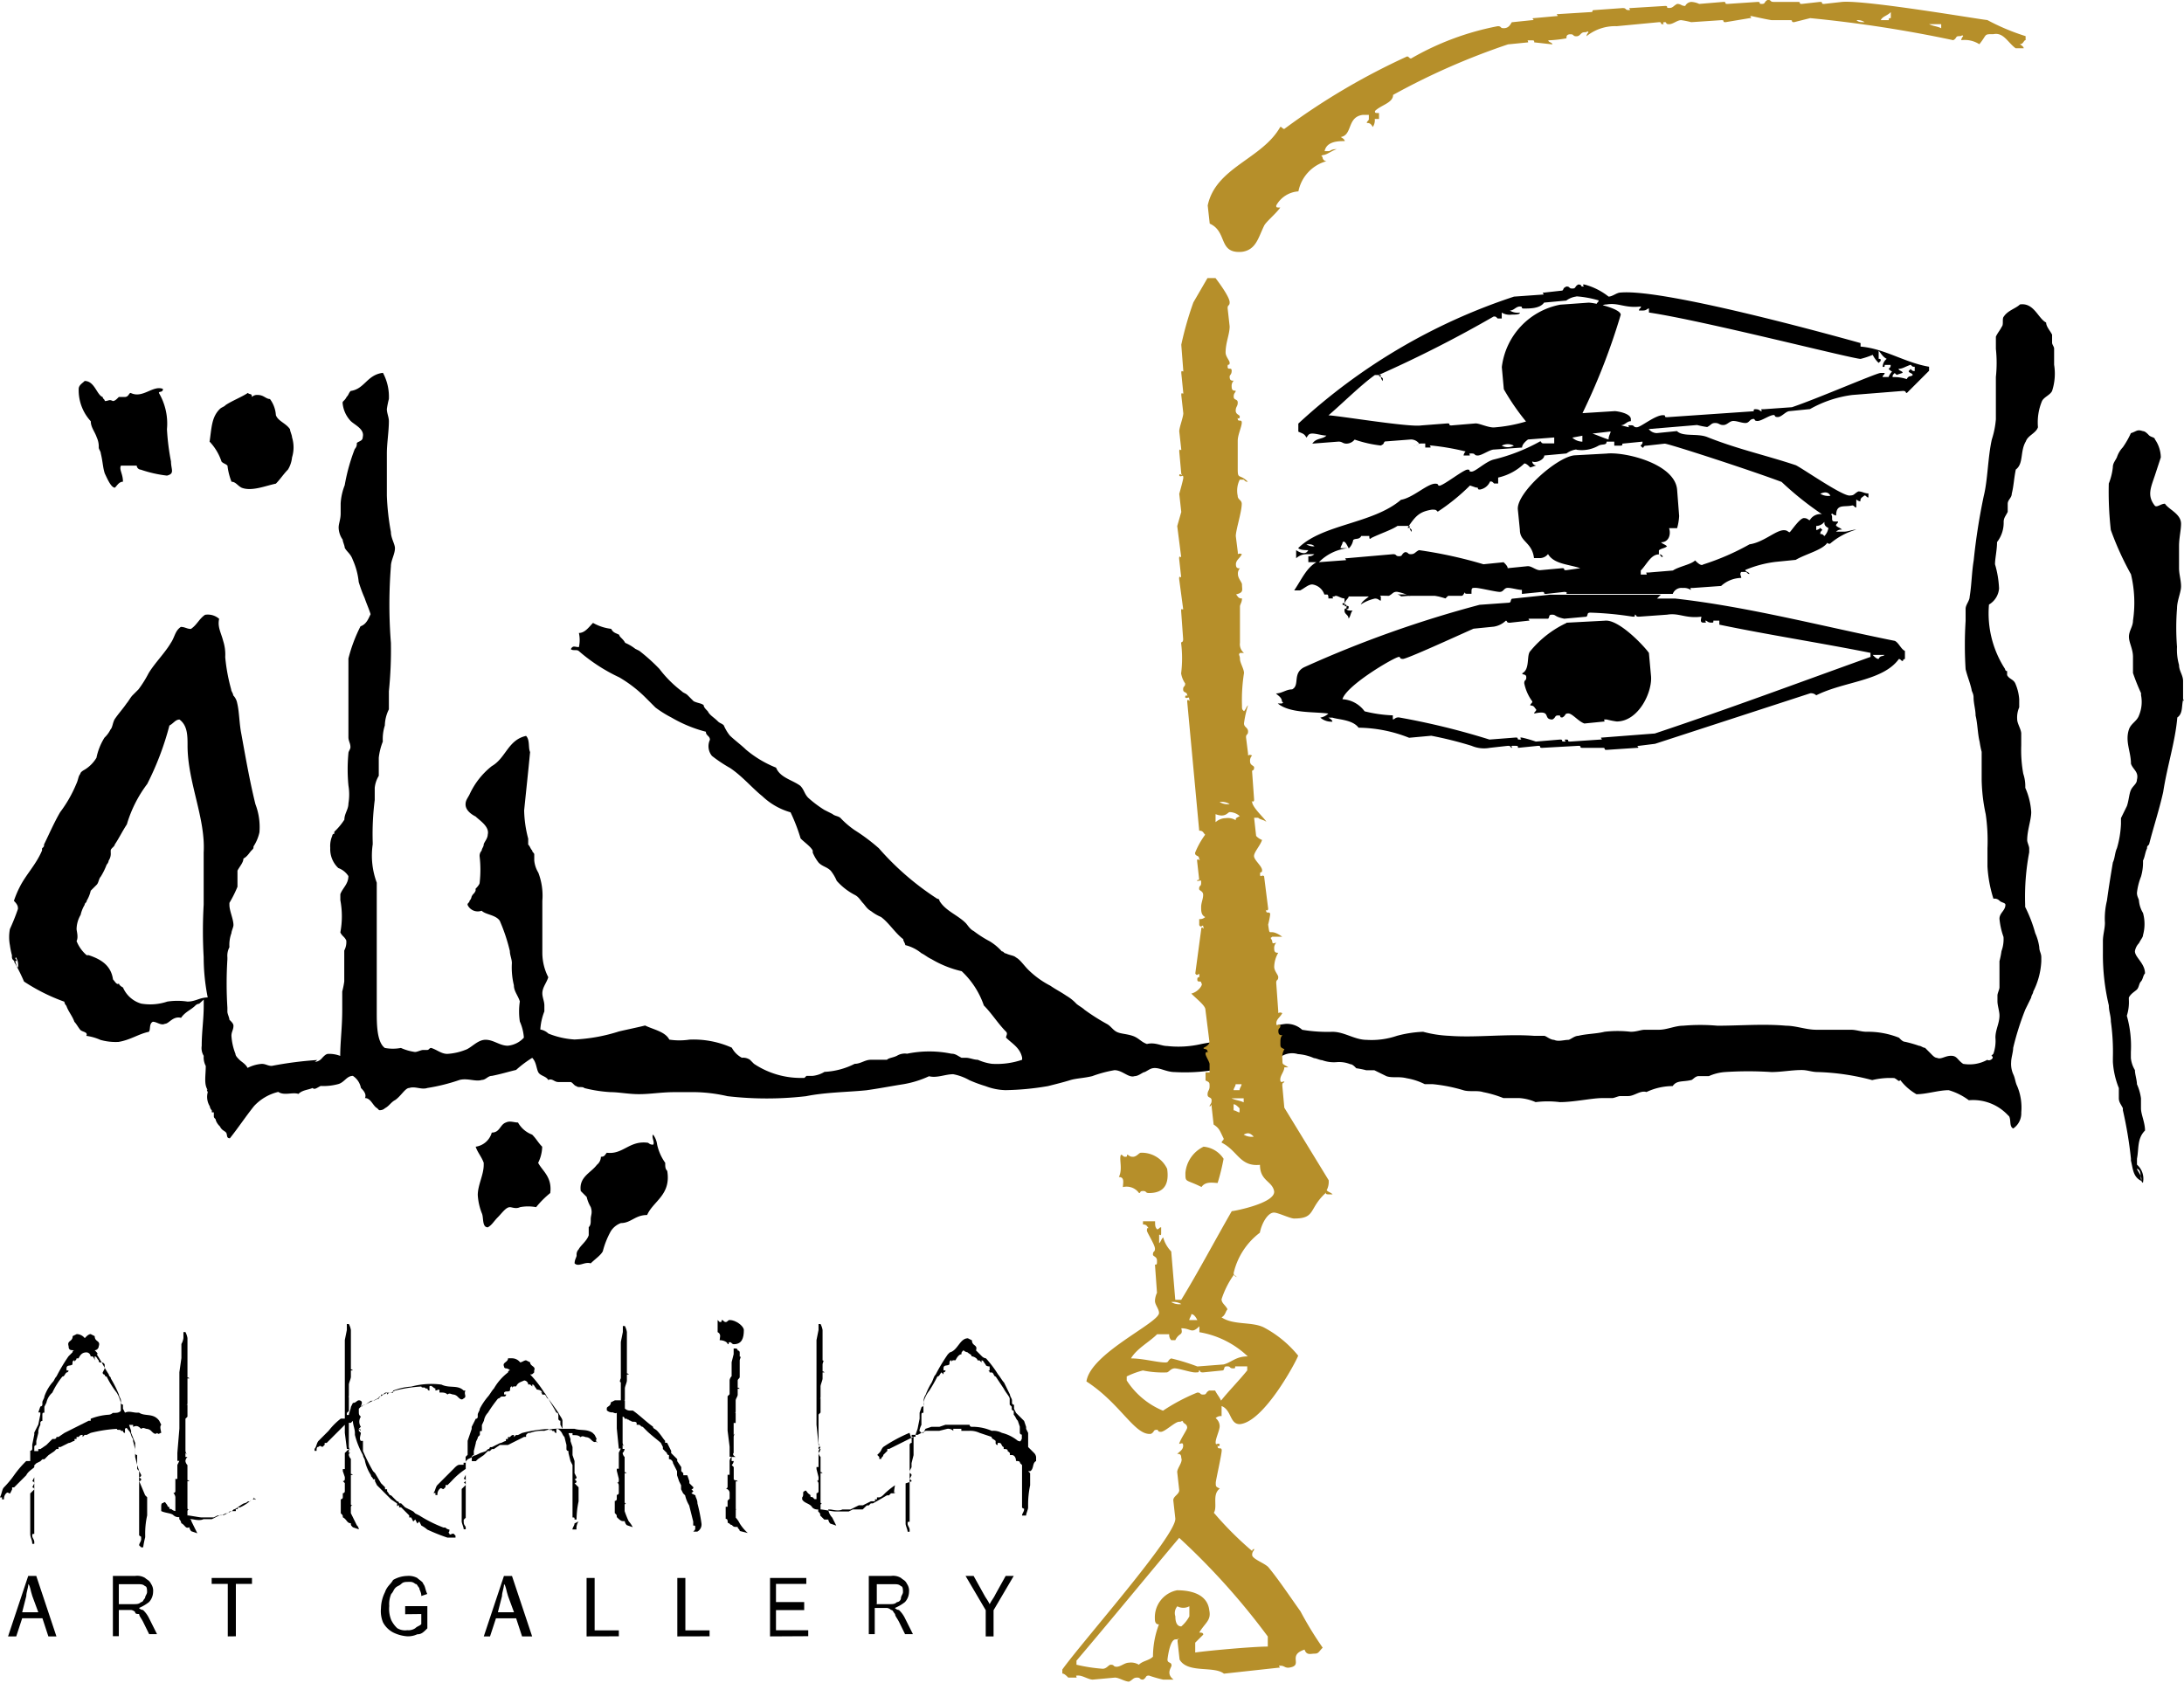 <svg xmlns="http://www.w3.org/2000/svg" viewBox="0 0 73.464 56.618">
    <defs>
        <style>
            .cls-1{fill-rule:evenodd}.cls-2{fill:#b68f2a}
        </style>
    </defs>
    <g id="Group_208" data-name="Group 208" transform="translate(-.1 .1)">
        <path id="Path_102" d="M31.719 57.42c-.068-.068-.068-.136-.068-.271a1.675 1.675 0 0 1-.271-.61.716.716 0 0 0-.136-.339c-.068.068.068.271 0 .339-.136 0-.136-.068-.2-.068-.61-.068-.814.407-1.356.339-.068.068-.068.136-.2.136a.352.352 0 0 1-.136.271c-.2.271-.61.407-.542.881l.2.2a1.146 1.146 0 0 0 .136.339c.068.2 0 .271 0 .407s0 .2-.068.271v.271c-.068.2-.271.339-.339.475a.249.249 0 0 0-.068.2c0 .068-.068.136-.068.271.136.136.339-.068.542 0 .136-.136.339-.271.407-.407a2.834 2.834 0 0 1 .271-.678.677.677 0 0 1 .339-.271c.339 0 .475-.271.881-.271.201-.467.812-.671.676-1.485z" class="cls-1" data-name="Path 102" transform="translate(-9.175 -18.125)"/>
        <path id="Path_103" d="M25.8 56.942a1.277 1.277 0 0 0 .136-.542c-.136-.136-.2-.271-.339-.407a.912.912 0 0 1-.475-.407c-.136 0-.271-.068-.407 0-.2.068-.2.339-.475.339a.657.657 0 0 1-.542.475c.068.2.2.339.271.542v.068c0 .339-.2.678-.2 1.017a1.98 1.98 0 0 0 .136.61c.068.136 0 .475.2.475.136-.068.2-.2.339-.339s.271-.339.407-.339c.068 0 .2.068.339 0a1.459 1.459 0 0 1 .542 0 3.131 3.131 0 0 1 .475-.475c.07-.543-.269-.746-.407-1.017z" class="cls-1" data-name="Path 103" transform="translate(-7.598 -17.918)"/>
        <path id="Path_104" d="M10.5 21.027c.068-.475.068-.814.339-1.085.068-.068.136-.068.2-.136.2-.136.542-.271.746-.407.068.068.136 0 .136.136a.249.249 0 0 1 .2-.068c.2 0 .271.136.407.136a1.011 1.011 0 0 1 .2.542c.068.2.339.271.475.475 0 .068.068.2.068.271a1.149 1.149 0 0 1 0 .678.964.964 0 0 1-.136.407c-.136.136-.271.339-.407.475-.339.068-.814.271-1.153.136-.136-.068-.2-.2-.339-.2a2.1 2.1 0 0 1-.136-.542c-.068-.068-.136-.068-.2-.136a1.806 1.806 0 0 0-.407-.678" class="cls-1" data-name="Path 104" transform="translate(-3.348 -6.278)"/>
        <path id="Path_105" d="M4.876 19.478c.136 0 .136-.068.271 0 .068 0 .136-.068.2-.136h.2c.136 0 .136-.136.2-.136.407.2.746-.271 1.085-.136 0 .136-.136.068-.136.136a2.039 2.039 0 0 1 .271 1.221 7.83 7.83 0 0 0 .136 1.085c0 .271.136.407-.136.475a4.141 4.141 0 0 1-.881-.2.146.146 0 0 1-.136-.136h-.531c-.068.136.068.271.068.542-.136 0-.2.136-.271.2-.136 0-.271-.339-.339-.475-.068-.2-.068-.407-.136-.678 0-.068-.068-.136-.068-.2a.737.737 0 0 0-.068-.339c-.068-.2-.2-.339-.2-.542a1.54 1.54 0 0 1-.407-1.085c0-.136.136-.2.2-.271.339 0 .407.475.61.542 0 .068.068.068.068.136" class="cls-1" data-name="Path 105" transform="translate(-1.251 -6.085)"/>
        <path id="Path_106" d="M107.112 30.3v-.61c0-.2-.136-.339-.136-.542a1.877 1.877 0 0 1-.068-.61 8.161 8.161 0 0 1 0-1.288c0-.271.136-.542.136-.746s-.068-.407-.068-.61v-.746c0-.271.068-.542.068-.746 0-.339-.407-.475-.542-.678-.136 0-.271.136-.339.068-.271-.339-.136-.61 0-1.017l.2-.61a1.094 1.094 0 0 0-.2-.61c0-.068-.136-.068-.2-.136s-.136-.136-.2-.136c-.2-.068-.2 0-.407.068a2.949 2.949 0 0 1-.271.475.9.9 0 0 0-.2.339c-.068.136-.136.2-.136.339a2.1 2.1 0 0 1-.136.542 11.491 11.491 0 0 0 .068 1.56 9.98 9.98 0 0 0 .678 1.492 4.088 4.088 0 0 1 .068 1.56c0 .2-.136.339-.136.542s.136.407.136.678v.542a7.037 7.037 0 0 0 .271.678v.068a1.172 1.172 0 0 1-.068.678c-.068.2-.271.271-.339.475-.136.407.068.746.068 1.153.068.2.271.271.2.542 0 .136-.136.2-.2.339s-.068.339-.136.542l-.2.407v.2a3.4 3.4 0 0 1-.136.814c-.068.136-.068.339-.136.475-.068.407-.136.814-.2 1.288a2.543 2.543 0 0 0-.068.746c0 .2-.068.407-.068.61v.407a7.391 7.391 0 0 0 .2 1.763c0 .2.068.339.068.542a7.371 7.371 0 0 1 .068 1.221v.136a2.817 2.817 0 0 0 .2.881v.339c0 .136.068.2.136.339v.068a13.579 13.579 0 0 1 .271 1.627v.068c.068.271.068.542.339.678.068-.136-.136-.339-.136-.407.2.068.068.407.2.475a.626.626 0 0 0-.2-.61v-.2c.068-.339 0-.678.271-.949 0-.271-.136-.542-.136-.746v-.337a1.725 1.725 0 0 0-.136-.475c0-.136-.068-.339-.068-.475a.964.964 0 0 1-.136-.407v-.2a3.754 3.754 0 0 0-.136-1.221 1.493 1.493 0 0 0 .068-.542v-.07c.068-.136.2-.2.271-.271s.068-.2.136-.271.068-.2.136-.271c0-.339-.339-.542-.339-.746a.514.514 0 0 1 .136-.271c.068-.136.136-.2.136-.271a1.393 1.393 0 0 0 0-.746.964.964 0 0 1-.136-.407c0-.068-.068-.136-.068-.271a2.1 2.1 0 0 1 .136-.542 1.685 1.685 0 0 0 .068-.542c.068-.136.068-.271.136-.407 0-.068 0-.068.068-.136.136-.542.339-1.153.475-1.763.136-.881.407-1.7.475-2.509.2-.136.136-.407.2-.61-.006.067.062.067-.006-.006z" class="cls-1" data-name="Path 106" transform="translate(-33.579 -6.876)"/>
        <path id="Path_107" d="M67.645 22.32c0-.136.068-.2.136-.339v-.271c0-.136.136-.2.136-.339.068-.271.068-.475.136-.814.271-.2.136-.61.339-.949.068-.2.339-.271.407-.475a1.861 1.861 0 0 1 .136-.881c.068-.136.271-.2.339-.339a1.878 1.878 0 0 0 .068-.881v-.542c0-.068-.068-.136-.068-.2v-.271c-.068-.136-.2-.271-.2-.407-.271-.136-.407-.678-.881-.61-.136.136-.407.2-.542.407-.068.068 0 .271-.068.339-.068.136-.136.2-.2.339v.407a4.431 4.431 0 0 1 0 .949v1.424a2.984 2.984 0 0 1-.136.678c-.136.61-.136 1.356-.271 1.9a20.758 20.758 0 0 0-.339 2.17c-.068.407-.068.814-.136 1.221 0 .136-.136.271-.136.407v.407a13.019 13.019 0 0 0 0 1.627c.068.271.136.407.2.678 0 .068.068.136.068.271 0 .2.068.407.068.61.068.271.068.61.136.881a2.937 2.937 0 0 0 .068.339V31a5.972 5.972 0 0 0 .136 1.153A6.2 6.2 0 0 1 67.1 33.3v.61a4.419 4.419 0 0 0 .2 1.085h.068a.237.237 0 0 1 .136.068c.068.068.2.068.2.136 0 .2-.2.271-.2.475a2.516 2.516 0 0 0 .136.61 1.154 1.154 0 0 1-.068.475 2.936 2.936 0 0 1-.068.339v.881c0 .068-.068.2-.068.271v.2c0 .136.068.339.068.475 0 .271-.136.475-.136.746a1.322 1.322 0 0 1-.068.542l-.068.068c.136.068-.068.2-.136.136a1.245 1.245 0 0 1-.814.136c-.2-.136-.2-.271-.407-.271s-.339.136-.475.068c-.068 0-.136-.068-.2-.136l-.2-.2c-.068 0-.136-.068-.2-.068a4.324 4.324 0 0 0-.475-.136c-.068 0-.136-.068-.2-.136a2.811 2.811 0 0 0-1.085-.2c-.2 0-.339-.068-.542-.068h-1.159c-.339 0-.678-.136-1.017-.136-.746-.068-1.56 0-2.305 0a6.533 6.533 0 0 0-1.153 0c-.271 0-.542.136-.814.136h-.475c-.136 0-.271.068-.475.068a3.82 3.82 0 0 0-.881 0c-.271.068-.61.068-.881.136-.136 0-.271.136-.339.136-.136 0-.339.068-.475 0-.136 0-.271-.136-.339-.136h-.339c-.949-.068-1.966.068-2.848 0a3.968 3.968 0 0 1-.881-.136 3.968 3.968 0 0 0-.881.136 2.636 2.636 0 0 1-1.017.136c-.407 0-.746-.271-1.153-.271a5.132 5.132 0 0 1-1.017-.068.77.77 0 0 0-.542-.2 1.927 1.927 0 0 0-.814.271c-.271.136-.61.136-.814.271a7.471 7.471 0 0 0-1.22.136 3.4 3.4 0 0 1-1.153.068c-.2 0-.407-.136-.678-.068-.2-.068-.271-.2-.475-.271s-.407-.068-.542-.136-.2-.2-.339-.271a7.144 7.144 0 0 1-.746-.475c-.068-.068-.2-.136-.271-.2a1.479 1.479 0 0 0-.339-.271c-.2-.136-.339-.2-.542-.339a3.011 3.011 0 0 1-.746-.542c-.136-.136-.271-.339-.407-.407-.068-.068-.2-.068-.339-.136-.068 0-.068-.068-.136-.068a1.8 1.8 0 0 0-.407-.339 3.785 3.785 0 0 1-.539-.345c-.136-.068-.2-.2-.271-.271-.271-.271-.678-.407-.881-.746a.066.066 0 0 0-.072-.068 9.306 9.306 0 0 1-1.966-1.7 6.36 6.36 0 0 0-.814-.61 2.949 2.949 0 0 1-.475-.407c-.068-.068-.2-.068-.271-.136l-.271-.136a3.762 3.762 0 0 1-.542-.407c-.136-.136-.136-.271-.271-.407-.271-.2-.678-.271-.814-.61a3.68 3.68 0 0 1-1.017-.61c-.136-.136-.407-.339-.542-.475a1.482 1.482 0 0 1-.2-.339c-.068-.068-.136-.068-.2-.136-.136-.136-.271-.2-.339-.339-.068-.068-.136-.136-.136-.2-.068-.068-.2-.068-.339-.136l-.136-.136-.068-.068c-.068-.068-.136-.068-.2-.136a3.868 3.868 0 0 1-.746-.746 6.113 6.113 0 0 0-.678-.61l-.136-.068a1.482 1.482 0 0 0-.339-.2c-.068-.136-.2-.2-.2-.271-.136-.068-.2-.068-.271-.2a1.62 1.62 0 0 1-.61-.2c-.136.136-.271.339-.475.339a1.108 1.108 0 0 1 0 .475c-.136 0-.2-.068-.271.068.068.068.2 0 .271.068a5.816 5.816 0 0 0 1.356.881 4.353 4.353 0 0 1 .881.678l.068.068.271.271a3.784 3.784 0 0 0 .542.339 4.536 4.536 0 0 0 1.153.475c0 .136.136.136.136.271a.512.512 0 0 0 .068.542 4.757 4.757 0 0 0 .61.407c.407.271.746.678 1.085.949a2.279 2.279 0 0 0 .949.542 6.055 6.055 0 0 1 .339.881c.136.136.339.271.407.407v.068a1.482 1.482 0 0 0 .2.339c.136.136.271.136.407.271a1.482 1.482 0 0 1 .2.339 2.111 2.111 0 0 0 .61.475c.136.068.2.2.271.271.068.068.136.2.271.271a1.482 1.482 0 0 0 .339.2c.271.2.475.542.746.746 0 .068.068.136.068.2a1.363 1.363 0 0 1 .542.271c.136.068.2.136.339.2a3.534 3.534 0 0 0 1.017.407 2.835 2.835 0 0 1 .746 1.153c.271.271.475.61.746.881.068.068 0 .136 0 .2.2.2.475.339.542.678v.068a2.636 2.636 0 0 1-1.017.136 1.725 1.725 0 0 1-.475-.136c-.136 0-.271-.068-.407-.068h-.14c-.136-.068-.2-.136-.339-.136a3.685 3.685 0 0 0-1.492 0 .508.508 0 0 0-.339.068c-.136.068-.271.068-.339.136h-.542c-.2 0-.339.136-.542.136a2.514 2.514 0 0 1-1.017.271.964.964 0 0 1-.407.136h-.2l-.068.068h-.136a2.832 2.832 0 0 1-1.56-.475l-.136-.136a.408.408 0 0 0-.271-.068.817.817 0 0 1-.339-.339 3.145 3.145 0 0 0-1.424-.271 2.26 2.26 0 0 1-.678 0c-.136-.271-.542-.339-.814-.475-.271.068-.61.136-.881.2a5.767 5.767 0 0 1-1.492.271 2.817 2.817 0 0 1-.881-.2.514.514 0 0 0-.271-.136 1.98 1.98 0 0 1 .136-.61v-.2c0-.136-.068-.271-.068-.407 0-.2.136-.339.2-.542a1.805 1.805 0 0 1-.2-.814v-1.757a2.155 2.155 0 0 0-.136-.949.964.964 0 0 1-.136-.407v-.2c0-.068-.068-.068-.068-.136-.068-.068-.068-.136-.136-.2v-.2a4 4 0 0 1-.136-.949c.068-.678.136-1.288.2-1.966-.068-.136 0-.407-.136-.542-.61.136-.678.746-1.153 1.017a2.586 2.586 0 0 0-.746.949c-.068.136-.136.2-.136.339 0 .2.2.339.339.407.136.136.475.339.407.61 0 .136-.136.271-.136.339s-.068.136-.068.2a.249.249 0 0 0-.068.2 3.832 3.832 0 0 1 0 .881c0 .068-.136.2-.136.2v.068c-.068.136-.068.068-.136.2a.237.237 0 0 1-.068.136c0 .068-.068.068-.068.136a.377.377 0 0 0 .475.2c.136.136.475.136.61.339a5.967 5.967 0 0 1 .339 1.017c0 .136.068.271.068.407a2.542 2.542 0 0 0 .068.746c0 .2.136.339.2.542a2.26 2.26 0 0 0 0 .678 1.6 1.6 0 0 1 .136.542.837.837 0 0 1-.542.271c-.271 0-.475-.2-.746-.2s-.475.271-.678.339a1.98 1.98 0 0 1-.61.136c-.2 0-.339-.136-.542-.2-.068 0-.068.068-.136.068h-.136c-.068 0-.2.068-.271.068a1.725 1.725 0 0 1-.475-.136 1.459 1.459 0 0 1-.542 0c-.271-.2-.271-.814-.271-1.22v-4.341a2.614 2.614 0 0 1-.136-1.288V33.1a9.1 9.1 0 0 1 .068-1.424v-.407a.964.964 0 0 1 .136-.407v-.61a2.1 2.1 0 0 1 .136-.542 1.493 1.493 0 0 1 .068-.542 1.277 1.277 0 0 1 .136-.542v-.61a13.618 13.618 0 0 0 .068-1.627 16.344 16.344 0 0 1 0-2.577c0-.2.136-.407.136-.61 0-.136-.136-.339-.136-.542a8.385 8.385 0 0 1-.136-1.22v-1.425c0-.339.068-.746.068-1.085 0-.136-.068-.271-.068-.407a2.937 2.937 0 0 1 .068-.339 1.7 1.7 0 0 0-.2-.881c-.542.068-.61.542-1.085.61-.068.068-.068.136-.136.2-.068.136-.136.136-.136.2a1.01 1.01 0 0 0 .271.61c.136.136.475.271.407.542 0 .136-.136.136-.2.2a.249.249 0 0 1-.068.2 6.418 6.418 0 0 0-.339 1.22 1.98 1.98 0 0 0-.136.61v.339c0 .2-.068.339-.068.475a.727.727 0 0 0 .136.407c0 .068.068.2.068.271.068.136.2.2.271.407a2.4 2.4 0 0 1 .2.746 4.672 4.672 0 0 0 .2.542c.068.2.136.339.2.542-.068.136-.136.339-.339.407a5.139 5.139 0 0 0-.407 1.085v2.645c0 .136.068.2.068.339 0 .068-.068.136-.068.2a5.748 5.748 0 0 0 0 1.085 1.843 1.843 0 0 1 0 .61c0 .2-.136.339-.136.542a2.15 2.15 0 0 1-.339.407v.068a.066.066 0 0 0-.068.068.86.86 0 0 0-.068.407.871.871 0 0 0 .271.678.677.677 0 0 1 .339.271c0 .271-.2.407-.271.61v.2a2.912 2.912 0 0 1 0 1.085c.068.136.136.136.2.271a.611.611 0 0 1-.068.339v1.039a2.937 2.937 0 0 1-.068.339v.607c0 .61-.068 1.085-.068 1.56a1.008 1.008 0 0 0-.407-.068c-.068 0-.136.068-.2.136a.352.352 0 0 1-.271.136c.068 0 .068-.068.136-.068a12.276 12.276 0 0 0-1.56.2c-.136 0-.2-.068-.339-.068a1.257 1.257 0 0 0-.475.136c-.068-.136-.2-.2-.271-.271-.068-.068-.136-.136-.136-.2a1.98 1.98 0 0 1-.136-.61c0-.136.068-.2.068-.339 0-.068-.068-.136-.136-.2 0-.068-.068-.2-.068-.271v-.136a13.031 13.031 0 0 1 0-1.627v-.068a.611.611 0 0 1 .068-.339 1.154 1.154 0 0 1 .068-.475c0-.068.068-.2.068-.271 0-.2-.136-.475-.136-.678v-.068a4.026 4.026 0 0 0 .271-.542v-.542c.068-.136.2-.271.2-.407.136-.068.2-.2.271-.271.068-.068.068-.068.068-.136a1.436 1.436 0 0 0 .2-.475 2.155 2.155 0 0 0-.136-.949c-.2-.814-.339-1.627-.475-2.373-.068-.339-.068-.746-.136-1.017a.514.514 0 0 0-.136-.271c0-.068-.068-.136-.068-.2a6.106 6.106 0 0 1-.2-1.085 1.493 1.493 0 0 0-.068-.542c-.068-.271-.2-.475-.136-.746a.572.572 0 0 0-.475-.136c-.2.136-.271.339-.475.475-.136 0-.2-.068-.339-.068-.2.136-.2.339-.339.542-.2.339-.542.678-.746 1.017a3.785 3.785 0 0 1-.339.542l-.2.2c-.068.068-.136.2-.2.271-.136.2-.271.339-.407.542-.068.136-.068.271-.136.339a.936.936 0 0 1-.2.271 2.03 2.03 0 0 0-.271.678 1.169 1.169 0 0 1-.407.407s-.136.068-.136.136c-.068.068-.068.2-.136.339a4.323 4.323 0 0 1-.542.949c-.2.339-.407.814-.542 1.085 0 .068 0 .068-.068.136v.068c-.2.475-.542.814-.746 1.22a3.306 3.306 0 0 0-.2.475c.136.136.136.2.136.271a7.034 7.034 0 0 1-.271.678 1.459 1.459 0 0 0 0 .542 2.937 2.937 0 0 0 .068.339v.068a.146.146 0 0 0 .136.136c.068-.068-.068-.068 0-.136a.508.508 0 0 1 .068.339c-.068 0-.068-.271-.136-.2a6.3 6.3 0 0 1 .339.678 6.327 6.327 0 0 0 1.356.678.237.237 0 0 0 .068.136c.068.2.2.339.271.542.068.068.136.2.2.271s.271.068.2.2a1.725 1.725 0 0 1 .475.136 1.877 1.877 0 0 0 .61.068c.407-.068.678-.271 1.017-.339.068-.068 0-.271.136-.339.136 0 .271.136.407.068.136 0 .271-.271.542-.2.136-.2.339-.271.475-.407a.21.21 0 0 1 .136-.068l.152-.14v.2c0 .475-.068.881-.068 1.356a.508.508 0 0 0 .068.339.611.611 0 0 0 .068.339c0 .339-.068.61.068.814-.068-.068 0 .068 0 .068a.6.6 0 0 0 .068.475.237.237 0 0 0 .068.136v.068h.068v.136c0 .068.068.068.068.136a.521.521 0 0 0 .136.2c.068.136.136.136.2.2s0 .2.136.2c.271-.339.542-.746.814-1.085a1.627 1.627 0 0 1 .814-.475c.2.136.475 0 .678.068.136-.136.339-.136.475-.2.068.068.136 0 .271-.068a1.877 1.877 0 0 0 .61-.068c.2-.068.271-.271.475-.271a.623.623 0 0 1 .271.407c.068.068.2.2.136.339.2 0 .271.271.407.339l.068.068a.249.249 0 0 0 .2-.068c.136-.068.2-.2.339-.271.2-.136.339-.407.475-.407.2-.068.407.068.61 0a6.348 6.348 0 0 0 1.085-.271c.271-.068.542.068.746 0 .136 0 .2-.136.339-.136.339-.068.542-.136.814-.2a3.761 3.761 0 0 1 .542-.407c.136.136.136.339.2.475s.271.136.339.271c.136-.068.2.068.339.068h.407c.068 0 .136.136.2.136.068.068.2 0 .271.068a4.666 4.666 0 0 0 .881.136c.271 0 .61.068.949.068.407 0 .746-.068 1.22-.068h.678a5.27 5.27 0 0 1 1.085.136 11.46 11.46 0 0 0 2.644 0c.678-.136 1.424-.136 2.034-.2.475-.068.814-.136 1.22-.2a3.357 3.357 0 0 0 .881-.271c.271.068.542-.068.814-.068a1.773 1.773 0 0 1 .542.2 4.669 4.669 0 0 0 .542.2 2.006 2.006 0 0 0 .678.136 9.23 9.23 0 0 0 1.424-.136c.271-.068.542-.136.746-.2s.475-.068.746-.136a4.17 4.17 0 0 1 .746-.2c.271 0 .475.271.678.2.136 0 .271-.136.339-.136.136-.068.2-.136.339-.136.2 0 .407.136.678.136a6.079 6.079 0 0 0 1.631-.13 3.968 3.968 0 0 1 .881-.136c.068 0 .136.068.2.068a1.668 1.668 0 0 0 .746-.271.237.237 0 0 0 .136-.068.671.671 0 0 1 .542-.068 1.6 1.6 0 0 1 .542.136c.068 0 .2.068.271.068a1.154 1.154 0 0 0 .475.068 1 1 0 0 1 .475.068c.068 0 .136.068.2.136a2.936 2.936 0 0 1 .339.068h.271l.407.2c.2.068.407 0 .678.068a2.155 2.155 0 0 1 .61.2h.271a5.406 5.406 0 0 1 1.017.2c.2.068.475 0 .678.068a3.653 3.653 0 0 1 .678.2h.542a1.6 1.6 0 0 1 .542.136 3.268 3.268 0 0 1 .814 0c.475 0 1.085-.136 1.424-.136h.339c.068 0 .2-.068.271-.068h.271c.2 0 .407-.2.61-.136a2.088 2.088 0 0 1 .881-.2c.136-.2.339-.136.61-.2.068 0 .136-.136.271-.136h.339a1.6 1.6 0 0 1 .542-.136 11.918 11.918 0 0 1 1.56 0c.339 0 .678-.068 1.017-.068.2 0 .339.068.542.068a7.948 7.948 0 0 1 1.831.271 2.543 2.543 0 0 1 .746-.068c.136.068.136.136.2.068a1.828 1.828 0 0 0 .542.475c.339 0 .746-.136 1.085-.136a2.121 2.121 0 0 1 .678.339 1.6 1.6 0 0 1 1.288.475l.068.068c.068.136 0 .339.136.407a.617.617 0 0 0 .271-.542 1.861 1.861 0 0 0-.136-.881c-.068-.136-.068-.271-.136-.407a.86.86 0 0 1-.068-.407c0-.136.068-.339.068-.475a9.422 9.422 0 0 1 .407-1.288l.2-.407c0-.068.068-.136.068-.2a2.514 2.514 0 0 0 .271-1.017v-.136c0-.136-.068-.2-.068-.339a1.725 1.725 0 0 0-.136-.475 4.707 4.707 0 0 0-.339-.881V35.2a8.031 8.031 0 0 1 .136-1.763V33.3c0-.068-.068-.2-.068-.271 0-.339.136-.678.136-.949a2.37 2.37 0 0 0-.2-.814 1.324 1.324 0 0 0-.068-.475 4.477 4.477 0 0 1-.068-.949v-.402c0-.136-.136-.339-.136-.475a.86.86 0 0 1 .068-.407v-.271a1.6 1.6 0 0 0-.136-.542c-.068-.136-.2-.136-.271-.271v-.136a.066.066 0 0 1-.068-.068 3.441 3.441 0 0 1-.542-2.17.691.691 0 0 0 .339-.542 3.4 3.4 0 0 0-.136-.814c0-.2.068-.475.068-.746a1.061 1.061 0 0 0 .223-.678zM6.553 38.458a2.273 2.273 0 0 0-.678 0 1.8 1.8 0 0 1-.881.068.962.962 0 0 1-.61-.542s-.136-.068-.136-.136c-.068.068-.136-.068-.2-.136-.068-.475-.407-.678-.814-.814h-.072a1.216 1.216 0 0 1-.339-.475c.068-.136 0-.339 0-.407a.98.98 0 0 1 .136-.475 1.146 1.146 0 0 1 .136-.339c0-.068.068-.068.068-.136a1.146 1.146 0 0 0 .136-.339l.2-.2c.068-.068.068-.2.136-.271a2.257 2.257 0 0 0 .2-.407.237.237 0 0 0 .068-.136.408.408 0 0 0 .068-.271v-.068c0-.068.136-.136.136-.2.136-.2.271-.475.407-.678a4.242 4.242 0 0 1 .686-1.361 9.8 9.8 0 0 0 .746-1.966c.136-.068.2-.2.339-.2.271.2.271.542.271.881 0 1.22.61 2.441.542 3.594V35.2a15.279 15.279 0 0 0 0 1.763 6.994 6.994 0 0 0 .136 1.356c-.275.003-.41.139-.681.139z" class="cls-1" data-name="Path 107" transform="translate(-.147 -4.859)"/>
        <path id="Path_108" d="M57.546 38.481a.892.892 0 0 1 .678.407 7.01 7.01 0 0 1-.2.814c-.136 0-.407-.068-.542.136-.542-.271-.542-.136-.542-.475a1.084 1.084 0 0 1 .61-.881m-2.78.271c.068 0 .068.068.136.068s.068 0 .068-.068c.068 0 .068.068.2.068s.2-.136.271-.136a.942.942 0 0 1 .881.542c.068.475-.068.814-.61.814-.136 0-.068-.068-.2-.068s-.068.068-.136.068a.513.513 0 0 0-.542-.2c0-.136.068-.339-.136-.339.136-.271 0-.61.068-.746m1.9 15.188a.344.344 0 0 0-.068.339c0 .068 0 .339.2.339a1.19 1.19 0 0 0 .271-.339v-.339a.427.427 0 0 1-.407 0m.068-2.305c-1.085 1.288-2.305 2.78-3.458 4.136v.136a5.639 5.639 0 0 0 .881.136c.136 0 .2-.136.271-.136.136 0 .068.068.2.068s.271-.136.407-.136a.508.508 0 0 1 .339.068c.136-.136.339-.136.475-.271a3.071 3.071 0 0 1 .2-1.085c-.136 0-.136-.136-.136-.2a.926.926 0 0 1 .746-.949c.339 0 1.017.068 1.085.678.068.339-.136.407-.339.746.068 0 .136 0 .136.068l-.271.271v.331c.475-.068 1.966-.2 2.441-.2v-.339a23.605 23.605 0 0 0-2.983-3.322m-1.22-5.628a2.791 2.791 0 0 0-.542.2v.136a2.663 2.663 0 0 0 1.22 1.017 6.418 6.418 0 0 1 1.153-.61c.136 0 .068.068.2.068s.068-.068.2-.136h.2c.068.136.136.2.2.339.271-.339.61-.678.881-1.017v-.136h-.407c0 .068 0 .068-.068.068-.136 0-.068-.068-.2-.068s-.068.068-.136.136l-.678.068c-.136 0-.068-.068-.136-.068 0 .068 0 .068-.136.068s-.542-.136-.678-.136-.2.136-.271.136a3.3 3.3 0 0 1-.814-.068m1.304-1.424c.068.271-.068.136-.2.407h-.136a.249.249 0 0 1-.068-.2h-.407c-.271.271-.678.475-.881.814.407 0 .881.136 1.153.136.136 0 .068-.068.2-.136a7.038 7.038 0 0 1 .881.271l.881-.068c.271-.068.407-.271.814-.271a3.1 3.1 0 0 0-1.627-.814v-.2c-.271.271-.271.068-.61.068m.339-.475c0 .068-.068.136-.068.2h.271q-.1-.2-.2-.2m-.678-.407a.508.508 0 0 0 .339.068.508.508 0 0 0-.339-.068m2.436-5.634a.508.508 0 0 0 .339.068c-.136-.136-.2-.136-.339-.068m-.339-1.017v.2c.068 0 .136.068.2.068v-.136c-.068-.068-.136-.136-.2-.136m-.068-.2c.136.068.271.068.407.136v-.136zm.136-.475c0 .068-.068.136-.068.2h.2c0-.068.068-.136.068-.2zm-.2-9.154c-.068 0-.136.2-.475.068v.271a.518.518 0 0 1 .339-.136.508.508 0 0 1 .339.068c0-.068 0-.068.136-.136a.518.518 0 0 0-.339-.136m-.339-.339a.508.508 0 0 0 .339.068.508.508 0 0 0-.339-.068m-.408-17.628h.271s.475.61.475.814c0 .136-.068.068-.068.2l.068.61c0 .271-.136.542-.136.881 0 .136.136.271.136.339 0 .136-.068 0-.068.136s.136 0 .136.136-.068.136-.068.2c0 .136.068.136.136.136a.249.249 0 0 0-.068.2c0 .136.068.136.136.136 0 .068-.068.068-.068.2s.136.068.136.2-.068.136-.068.271.136.136.136.2c0 .136-.136 0-.068.068 0 .136.136 0 .136.136s-.136.407-.136.61v.97c0 .339.068.136.339.407-.068 0-.068 0-.136-.068h-.136a.834.834 0 0 0-.068.542c0 .136.136.136.136.271 0 .271-.2.881-.2 1.085l.068.542c0 .136 0 0 .136.068-.068.136-.2.2-.2.339s.068.136.136.136a.249.249 0 0 0-.068.2c0 .136.136.271.136.339 0 .2.068.271-.2.339.068.068.068.136.2.136 0 .136-.068.2-.068.271v1.223a.373.373 0 0 0 .136.339h-.136c-.068.068 0 .068 0 .2s.136.339.136.475a5.833 5.833 0 0 0-.068 1.085c0 .136 0 .136.068.2.068-.068.068-.136.136-.2a3.439 3.439 0 0 0-.136.61c0 .136.136.136.136.271s-.068.068-.068.2l.068.542c0 .136 0 0 .136.068a.249.249 0 0 0-.068.2c0 .136.136.136.136.2 0 .136-.068.068-.068.136l.068.949c0 .136-.136 0-.068.068 0 .2.475.61.475.678-.068-.068-.2-.068-.271-.136h-.136l.068.61a.521.521 0 0 0 .2.136c-.068.2-.271.407-.271.542s.271.339.271.475-.068 0-.068.136.068 0 .136.068l.136 1.085c0 .136-.136 0-.068.068 0 .136.136 0 .136.136a2.937 2.937 0 0 1-.068.339c.068.475 0 .068.475.407h-.339c-.068.068-.068 0 0 .136 0 .136.068.068.136.068a.249.249 0 0 0-.068.2c0 .136.068.136.136.136a.972.972 0 0 0-.136.475c0 .136.136.271.136.339 0 .136-.068.068-.068.2l.068.949c0 .136 0 0 .136.068-.068.136-.2.2-.2.339s.068 0 .136.068c0 .136-.068.068-.068.2s.068.136.136.136c-.068.068-.068.136-.068.271s0 .136.136.2a.508.508 0 0 0-.068.339c0 .2 0 .136.2.271h-.136c0 .136-.136.271-.136.407s.068.068.136.068c0 .068-.068 0-.068.136l.068.746 1.492 2.441a.611.611 0 0 1-.068.339c.068.068.136.068.2.136h-.141c-.136 0-.068-.068-.068-.068-.61.542-.339.881-1.085.881-.136 0-.542-.2-.678-.2-.2 0-.407.339-.475.678a2.365 2.365 0 0 0-.881 1.356.133.133 0 0 0 .136.136c-.068 0-.068-.068-.136-.068a3.019 3.019 0 0 0-.407.814c0 .136.136.2.2.339-.068.068-.068.2-.2.271.407.271 1.017.136 1.424.339a3.746 3.746 0 0 1 1.153.949c-.068.2-1.153 2.238-1.966 2.305-.339 0-.271-.475-.61-.61v.339a.249.249 0 0 0-.2.068.352.352 0 0 1 .136.271c0 .136-.136.407-.136.542s.068 0 .136.068c0 .136-.136 0-.068.068 0 .136.136 0 .136.136s-.2 1.017-.2 1.085c0 .136 0 .136.136.2-.271.2-.068.61-.2.814a11.485 11.485 0 0 0 1.288 1.288.066.066 0 0 1 .068-.068c0 .068-.068.068-.068.2s.407.271.542.407c.339.407.746 1.017 1.085 1.492a11.8 11.8 0 0 0 .746 1.221c-.136.136-.136.2-.271.2s-.271.068-.339-.136c-.61.2 0 .542-.542.61-.136 0-.136-.068-.271-.068s.068.068-.068.068l-1.831.2c-.339-.271-1.221 0-1.492-.475l-.068-.61c0-.136.068-.068.068-.068-.068-.068 0 0-.136 0-.2 0-.271.678-.271.678 0 .136.136.068.136.2 0 .068-.2.271.068.475h-.351a4.321 4.321 0 0 1-.475-.136c-.136 0-.068.068-.2.136-.136 0-.068-.068-.2-.068s-.136.068-.271.136c-.136 0-.339-.136-.475-.136l-.746.068c-.136 0-.339-.136-.475-.136s-.068 0-.068.068H53c-.068-.068-.136-.136-.2-.136v-.136c.678-.949 3.865-4.543 3.8-5.085l-.068-.61c0-.136.2-.2.2-.339l-.068-.61c0-.136.2-.339.136-.475 0-.136-.068-.136-.136-.136.068-.068.2-.136.2-.271s-.068-.068-.136-.068c.068-.2.271-.475.271-.542 0-.136-.136-.136-.136-.2-.068-.068 0 0-.136 0s-.475.339-.61.339-.068-.068-.136-.068c-.136 0-.068.068-.2.136-.542.068-1.017-1.017-2.17-1.763.136-.949 2.441-1.966 2.441-2.305 0-.136-.136-.271-.136-.407a.7.7 0 0 1 .068-.271l-.068-.949c.068 0 .068 0 .068-.136s-.136-.136-.136-.2c0-.136.068-.068.068-.2s-.271-.542-.271-.61c0-.136.068-.068.068-.068-.068-.068-.068-.136-.2-.136v-.108h.407c0 .136 0 .2.068.271.068 0 .068-.068.136-.068v.2c0 .136-.068 0-.068.068v.271c.068-.068.068-.136.136-.2a1.093 1.093 0 0 0 .271.475l.136 1.627h.2c.542-.881 1.153-2.034 1.7-2.983.068 0 1.492-.271 1.424-.678-.068-.339-.475-.339-.475-.881-.678.068-.746-.475-1.288-.746 0-.068.068-.068.068-.136-.136-.271-.136-.339-.339-.475l-.068-.61c0-.136 0 0-.068 0 0-.068.068-.068.068-.2s-.136-.068-.136-.2.068-.136.068-.271 0-.136-.136-.2v-.271h.136V35.7c0-.068-.136-.271-.136-.339 0-.136.136 0 .068-.068 0-.136-.136-.068-.136-.136q.2-.1.2-.2l-.136-1.085c0-.136-.271-.339-.475-.542.271-.068.407-.339.339-.339 0-.136-.136 0-.136-.136s.068 0 .068-.136-.068.068-.136-.068l.2-1.492c0-.136.136.068.068-.068 0-.136-.068.068-.136-.068v-.2a.249.249 0 0 0 .2-.068c-.136-.068-.136-.2-.136-.339s.068-.271.068-.407-.136-.136-.136-.2c0-.136.068-.068.068-.2s0-.068-.136-.068c0-.068.068 0 .068-.068l-.068-.61c0-.136.136.068.068-.068 0-.136-.136-.068-.136-.2a2.748 2.748 0 0 1 .339-.61c-.068-.068-.068-.136-.2-.136L57 23.5c0-.136.136.068.068-.068 0-.136-.068 0-.136-.068 0-.136.136 0 .068-.068 0-.136-.136-.068-.136-.2s.068-.068.068-.2a.834.834 0 0 1-.136-.339 4.075 4.075 0 0 0 0-1.017c0-.068.068 0 .068-.136l-.068-.949c0-.136.068 0 .068-.068l-.136-1.017c0-.136.068 0 .068-.068l-.068-.61c0-.136.068 0 .068-.068l-.131-1.024.136-.475-.068-.61s.136-.475.136-.542c0-.136-.068 0-.136-.068 0-.136.136.068.068-.068l-.068-.746c0-.136.068 0 .068-.068l-.068-.61c0-.136.136-.475.136-.61l-.068-.61c0-.136.068 0 .068-.068l-.068-.678c0-.136.068 0 .068-.068l-.068-.881a11.224 11.224 0 0 1 .407-1.424zM81.956.714c.136.068.271.068.407.136V.714zM79.515.578c.068.068.136.068.271.068a.408.408 0 0 0-.271-.068m1.153-.271c-.136.136-.271.136-.339.271h.271c0-.068 0-.068.068-.068zM70.7.239l.95-.068c.136 0 .068.068.2.068s-.068-.068.068-.068L73.074.1c.136 0 0 .068.136.068s.136-.068.271-.136c.136 0 .136.068.271.068a.251.251 0 0 1 .2-.136.7.7 0 0 1 .271.068l.814-.068c.136 0 0 .068.136.068l1.017-.068c.136 0 0 .068.136.068s.068-.068.2-.136c.136 0 .068.068.2.068h.814c.136 0 0 .068.136.068l.61-.068c.136 0 0 .068.136.068l.61-.068c.814-.068 4.746.61 4.882.61a7.348 7.348 0 0 0 1.288.542v.136c-.068 0-.068.136-.2.136 0 0 .136.068.136.136h-.271c-.271-.2-.407-.542-.746-.475-.339 0-.2 0-.475.339a.912.912 0 0 0-.61-.136.237.237 0 0 1 .068-.136c-.068-.068 0 0-.136 0s-.068.068-.2.136A43.147 43.147 0 0 0 77.956.51l-.542.136c-.136 0 0-.068-.136-.068h-.61c-.068 0-.678-.136-.678-.136-.136 0 .068.068-.068.068l-.814.136c-.136 0 0-.068-.136-.068l-1.017.068a2.937 2.937 0 0 0-.339-.068c-.136 0-.271.136-.407.136s-.068-.068-.136-.068c-.136 0 0 .068-.068.068-.136 0 0-.068-.136-.068l-1.422.135a1.532 1.532 0 0 0-1.017.339.237.237 0 0 1 .07-.135c-.068-.068 0 0-.136 0s-.136.136-.271.136-.068-.068-.2-.068-.136.068-.136.136a4.186 4.186 0 0 1-.61.068c0 .068.136.068.136.136l-.61-.068c0-.068 0-.068-.136-.068s-.068 0-.068.068l-.678.068a23.415 23.415 0 0 0-3.865 1.7c0 .271-.407.339-.61.542 0 .068 0 .068.136.068v.2h-.142a.408.408 0 0 1-.068.271c-.068-.136-.136-.136-.2-.136 0-.068.068-.068.068-.136v-.137h-.2c-.542.068-.339.678-.746.746 0 0 .136.068.136.136-.2 0-.61 0-.678.339h.136c.068 0 .068-.068.271-.068-.2.068-.339.2-.475.2-.068.068-.068 0 0 .068a.133.133 0 0 0 .136.136 1.319 1.319 0 0 0-.949 1.017.92.92 0 0 0-.746.475c0 .068 0 .068.136.068-.136.2-.475.475-.542.61-.2.407-.271.814-.746.881-.814.068-.475-.678-1.085-.949l-.068-.61c.271-1.288 1.831-1.56 2.441-2.644.068 0 .068.068.136.068A22.88 22.88 0 0 1 64.395 1.8c.068 0 .068.068.136.068A9.3 9.3 0 0 1 67.446.781c.136 0 .068.068.2.068s.2-.068.271-.2L68.6.578c.136 0-.068-.068.068-.068l.746-.068c.136 0-.068-.068.068-.068l1.083-.067c.136 0 0-.068.136-.068" class="cls-2" data-name="Path 108" transform="translate(-16.966)"/>
        <path id="Path_109" d="M.975 79.321h.542l-.2-.542c-.068-.2-.068-.339-.136-.407 0 .136-.068.271-.068.407zm-.475.813l.678-2.034h.271l.678 2.034h-.271l-.2-.61H.975l-.2.61z" class="cls-1" data-name="Path 109" transform="translate(-.129 -25.176)"/>
        <path id="Path_110" d="M5.9 79.049h.475c.136 0 .2 0 .271-.068.068 0 .068-.068.136-.136 0-.068.068-.136.068-.2s0-.2-.068-.2c-.068-.068-.136-.068-.271-.068H5.9zm-.2 1.085V78.1h.746a.508.508 0 0 1 .339.068c.068.068.136.068.2.2a.408.408 0 0 1 .068.271.518.518 0 0 1-.136.339 1.482 1.482 0 0 1-.339.2.21.21 0 0 0 .136.068.936.936 0 0 1 .2.271l.271.542H6.92l-.2-.407c-.068-.136-.136-.2-.136-.271-.068 0-.136 0-.136-.068a.237.237 0 0 0-.136-.068H5.9v.881h-.2z" class="cls-1" data-name="Path 110" transform="translate(-1.803 -25.176)"/>
        <path id="Path_111" d="M11.142 80.166V78.4H10.6v-.2h1.356v.2h-.542v1.763z" data-name="Path 111" transform="translate(-3.38 -25.208)"/>
        <path id="Path_112" d="M19.814 79.388v-.271h.746v.746c-.136.136-.2.2-.339.2a.737.737 0 0 1-.339.068 1.257 1.257 0 0 1-.475-.131.817.817 0 0 1-.339-.339 1 1 0 0 1-.068-.476 1.277 1.277 0 0 1 .136-.542c.068-.2.2-.271.271-.407a.98.98 0 0 1 .475-.136.611.611 0 0 1 .339.068c.068.068.2.136.2.2.068.068.068.2.136.339l-.2.068c0-.136-.068-.2-.068-.271-.068-.068-.068-.136-.136-.136a.249.249 0 0 0-.2-.068c-.136 0-.2 0-.271.068s-.136.068-.2.136-.068.136-.136.2a.86.86 0 0 0-.068.407 1 1 0 0 0 .068.475.936.936 0 0 0 .2.271.508.508 0 0 0 .339.068.408.408 0 0 0 .271-.068c.068-.068.136-.068.2-.136v-.339z" data-name="Path 112" transform="translate(-6.085 -25.176)"/>
        <path id="Path_113" d="M24.575 79.321h.542l-.2-.542c-.068-.2-.068-.339-.136-.407 0 .136-.068.271-.068.407zm-.475.814l.678-2.034h.271l.678 2.034h-.339l-.2-.61h-.678l-.2.61z" class="cls-1" data-name="Path 113" transform="translate(-7.727 -25.176)"/>
        <path id="Path_114" d="M29.2 80.166V78.2h.271v1.763h.814v.2z" data-name="Path 114" transform="translate(-9.369 -25.208)"/>
        <path id="Path_115" d="M33.7 80.166V78.2h.271v1.763h.814v.2z" data-name="Path 115" transform="translate(-10.817 -25.208)"/>
        <path id="Path_116" d="M38.3 80.166V78.2h1.22v.2H38.5v.61h.949v.271H38.5v.678h1.085v.2z" data-name="Path 116" transform="translate(-12.298 -25.208)"/>
        <path id="Path_117" d="M43.4 79.049h.475c.136 0 .2 0 .271-.068a.146.146 0 0 0 .136-.136c0-.068.068-.136.068-.2s0-.2-.068-.2c-.068-.068-.136-.068-.271-.068h-.542v.678zm-.2 1.085V78.1h.746a.508.508 0 0 1 .339.068c.068.068.136.068.2.2a.408.408 0 0 1 .068.271.518.518 0 0 1-.136.339 1.482 1.482 0 0 1-.339.2.21.21 0 0 0 .136.068.936.936 0 0 1 .2.271l.271.542h-.265l-.2-.407c-.068-.136-.136-.2-.136-.271-.068-.068-.068-.136-.136-.136a.237.237 0 0 0-.136-.068H43.4v.881h-.2z" class="cls-1" data-name="Path 117" transform="translate(-13.876 -25.176)"/>
        <path id="Path_118" d="M48.678 80.134v-.881L48 78.1h.271l.339.61c.068.136.136.2.2.339.068-.136.136-.2.2-.339l.339-.61h.271l-.678 1.153v.881z" data-name="Path 118" transform="translate(-15.421 -25.176)"/>
        <path id="Path_119" d="M73.164 30.317l1.288-.068c.475-.068 1.356.881 1.492 1.085l.068.746c.068.542-.407 1.56-1.153 1.56a2.936 2.936 0 0 1-.339-.068c-.136 0-.068 0-.068.068l-.678.068c-.2-.068-.407-.339-.542-.339s-.068.068-.2.136c-.136 0 0-.068-.136-.068s-.068.068-.2.136c-.339 0 0-.339-.61-.2 0-.068.068-.068.068-.136-.068-.068-.068-.136-.2-.136 0-.068.068-.068.068-.136a1.535 1.535 0 0 1-.271-.61c0-.136.068-.068.068-.2s-.136-.068-.136-.136c.271-.136.136-.61.271-.746a3.475 3.475 0 0 1 1.221-.949M83.47 31.4c.068.068.136.136.2.136.068-.136.136-.068.2-.136zm-10.781-1.354c-.136 0-.068.068-.136.136h-.61c-.136 0 .068.068-.068.068l-.61.068c-.136 0-.068-.068-.136-.068a.746.746 0 0 1-.407.2l-.678.068c-.61.271-2.238 1.017-2.373 1.017s-.068-.068-.136-.068c-.136 0-1.763.949-1.9 1.424a.993.993 0 0 1 .746.407 4.578 4.578 0 0 0 .949.136v.136c.068 0 .068-.068.2-.068a24.581 24.581 0 0 1 3.051.746l.881-.068c.136 0 0 .068.136.068s-.068-.068.068-.068a4.322 4.322 0 0 1 .475.136l.814-.068c.136 0 0 .068.136.068s-.068-.068.068-.068 0 .068.136.068l1.017-.068c.136 0-.068-.068.068-.068l1.763-.136c2.441-.814 4.814-1.7 7.255-2.577v-.136c-1.7-.339-3.458-.61-5.085-.949v-.136h-.2c0 .068 0 .068-.068.068-.136 0-.136-.068-.2-.068 0 .068.068.068-.068.068s-.068-.136-.068-.2c-.542.068-.746-.136-1.153-.068l-.949.068c-.136 0-.068-.068-.136-.068 0 .068 0 .068-.068.068a11.162 11.162 0 0 0-1.424-.136c-.136 0-.068.068-.136.136l-.746.068c-.339-.068-.271-.136-.407-.136m3.662-.678l-.136.136h.61c2.441.271 5.018.949 7.391 1.424.136.068.2.271.339.339v.271a.066.066 0 0 0-.068.068c-.068 0-.068-.068-.136-.068-.542.746-1.831.746-2.78 1.221a.249.249 0 0 0-.2-.068l-5.221 1.7-.542.068c-.136 0 .068.068-.068.068l-1.017.068c-.136 0 0-.068-.136-.068h-.678c-.136 0 0-.068-.136-.068l-1.22.068c-.136 0 0-.068-.136-.068l-.678.068c0-.068 0-.068-.136-.068s-.068 0-.068.068c-.068 0 0-.068-.136-.068l-.61.068a1.064 1.064 0 0 1-.61-.068 12.713 12.713 0 0 0-1.356-.339l-.746.068a4.721 4.721 0 0 0-1.7-.339c-.2-.271-.678-.271-.881-.339h-.136s.136.068.136.136a.573.573 0 0 1-.407-.136.514.514 0 0 0 .271-.136c-.475-.068-1.288 0-1.7-.339h.139c.068-.068.068 0 0-.068 0-.136-.136-.2-.2-.271.2 0 .339-.136.542-.136.271-.136 0-.542.407-.746a37.774 37.774 0 0 1 5.9-2.1l.949-.068c.136 0 .068-.068.136-.136l1.288-.136h3.729zm-7.12 0l-.132.132a3.439 3.439 0 0 0-.61-.136l-.881.068a.237.237 0 0 0-.136-.068zm-2.373 0l.068.068v.136c-.068 0-.068-.068-.2-.068a1.436 1.436 0 0 0-.475.2c.068-.136.2-.2.271-.271h-.678c0 .068-.136.136-.136.271s.068 0 .136.068c0 .136-.068.068-.068.068 0 .068.068.068.2.068-.068.068-.068.2-.136.271 0-.136-.136-.136-.136-.271s.068 0 .068-.136-.068 0-.136-.068c0-.136.136.068.068-.068V29.5c-.136 0-.271-.136-.339-.068-.136 0 0 .068-.068.068h-.136a.249.249 0 0 0-.068-.2h1.763z" data-name="Path 119" transform="translate(-20.379 -9.465)"/>
        <path id="Path_120" d="M82.133 22a.352.352 0 0 1-.271.136v.136A.237.237 0 0 0 82 22.2l.068.068c-.068.072-.068.072-.068.14.068 0 .068 0 .136.068a.514.514 0 0 0 .136-.271c-.136-.068-.136-.136-.136-.2m-16.206.678c0 .068-.068.136-.068.2h.271c-.068-.136-.136-.271-.2-.2m-1.22.068a.408.408 0 0 0 .271.068c-.068-.068-.136-.068-.271-.068M82 21.052a.508.508 0 0 0 .339.068c-.068-.136-.2-.136-.339-.068m-8.2-1.492a.716.716 0 0 0-.339.136l-.746.068c0 .136-.271.271-.407.2a.146.146 0 0 0 .136.136l-.2.068c-.068-.068-.136-.136-.2-.136a1.85 1.85 0 0 1-.881.475v.2h-.136c-.068-.068-.068-.068-.136-.068a.451.451 0 0 1-.339.271c-.136 0 0-.068-.136-.068l-.2-.068a6.847 6.847 0 0 1-1.085.881c-.068-.068-.068-.068-.2-.068-.407.068-.542.2-.814.61.068 0 .068 0 .136.068v.068a.249.249 0 0 1-.068-.2h-.407c-.2.136-.61.271-.881.407-.068.068-.068 0-.068-.068h-.271c-.068.136-.2.068-.271.136a.514.514 0 0 1-.136.271 1.6 1.6 0 0 0-1.017.475l.866-.065c.136 0-.068-.068.068-.068l1.56-.136c.136 0 .068.068.2.068s.068-.068.2-.136c.136 0 .068.068.2.068s.136-.068.271-.136a14.952 14.952 0 0 1 2.17.475l.678-.068c.068.068.136.136.136.2l.678-.068c.136 0 .271.136.407.136l.746-.068c.136 0 0 .068.136.068l.475-.068c-.407-.136-.881-.136-1.085-.475a.352.352 0 0 1-.271.136h-.2c-.068-.542-.475-.542-.475-.949l-.068-.678c-.068-.542 1.288-1.763 1.9-1.831l1.084-.059c.61-.068 2.305.339 2.373 1.221l.068.881a1.9 1.9 0 0 1-.068.407h-.271c.068.2 0 .475-.271.475.068.068.136.068.2.136-.068.068-.2.068-.271.136v.136c.068 0 .068 0 .136.068-.068.068-.068-.068-.136-.068-.271 0-.407.339-.61.542v.136h.2c0-.068-.068-.068.068-.068l.814-.068c.2-.136.61-.2.746-.339.068.068.2.2.271.136a8.3 8.3 0 0 0 1.56-.678c.475-.068.881-.475 1.153-.475.136 0 .136.068.2.068.068-.068.339-.475.475-.475s.136.068.2.068a.41.41 0 0 1 .407-.2 10.566 10.566 0 0 1-1.356-1.085c-1.085-.407-3.8-1.288-3.933-1.288l-.61.068c-.136 0-.068.068-.136.068l-.068-.068c.068-.068.068-.068.068-.136l-.678.068c0 .068 0 .068-.136.068h-.136v-.136h-.259c0 .136-.136.068-.271.136a1.14 1.14 0 0 1-.746.136m-2.509-.136a.432.432 0 0 0 .407 0 .432.432 0 0 0-.407 0m2.373-.271a.518.518 0 0 0 .339.136v-.2zm.678-.136c.2.068.339.136.542.2 0-.136.068-.2.068-.271zm-.542-4.611a.716.716 0 0 0-.339.136l-.746.068c-.136.2-.475.2-.678.2-.136 0 0-.068-.136-.068s-.2.136-.339.136a.508.508 0 0 0 .339.068c0 .068-.136.068-.271.068a.508.508 0 0 1-.339-.068v.2h-.136c-.068-.068-.068-.068-.136-.068a41.372 41.372 0 0 1-3.865 1.966c0 .068.136.068.136.136v.068a.249.249 0 0 1-.068-.2h-.2c-.475.339-1.085.949-1.56 1.356.271 0 2.712.407 3.119.339l.881-.068c.136 0 0 .068.136.068l.814-.068c.136 0 .407.136.61.136a5.033 5.033 0 0 0 1.085-.2 7.847 7.847 0 0 1-.746-1.085l-.068-.746a2.437 2.437 0 0 1 1.966-2.1l.949-.068c.2 0 1.085.2 1.085.407A21.723 21.723 0 0 1 74 18.34l1.085-.068c.068 0 .542.068.542.271v.068c-.136 0-.2.136-.339.136l.271.068c0-.068-.068-.068.068-.068s.068.068.2.068.61-.407.881-.407c.136 0 0 .068.136.068l2.916-.2c0-.068 0-.068.068-.068.136 0 .136.068.2.068 0-.068-.068-.068.068-.068l.949-.068c.814-.271 2.848-1.153 2.983-1.153h.136c0 .068-.068.068-.068.136h.2a.521.521 0 0 1 .136-.2l.068.068c-.068.068-.068.068-.068.136a1.324 1.324 0 0 1 .475.068c.068-.136.136-.068.2-.136 0-.068-.136-.068-.136-.136l.068-.068c.068.068.068.068.136.068v-.143c-.068 0-.068 0-.136-.068-.2.068-.271.136-.407.136 0 .068.136.068.136.136l-.2.068c-.136-.136-.136-.068-.271-.2.068-.068.068-.068.068-.136h-.2c0 .068 0 .068-.068.068a.352.352 0 0 1 .136-.271c-.136-.068-.2-.2-.271-.271v.271c.068 0 .068 0 .068.068l-.068.068a.936.936 0 0 1-.2-.271 2.667 2.667 0 0 1-.407.136c-.271 0-5.289-1.288-7.12-1.56v-.136c-.068 0-.068.068-.2.068h-.136c0-.068.068-.068.068-.136-.542.068-.746-.136-1.153-.068-.136 0-.2.068-.339.136v-.136c0-.068.068-.068.068-.136a3.5 3.5 0 0 0-.746-.136m-8.48 10.032a.5.5 0 0 0-.407-.339c-.136 0-.271.136-.407.2h-.2c.271-.407.407-.746.746-.949h-.271v-.2a.249.249 0 0 0 .2-.068h-.271a.518.518 0 0 0-.339.136v-.272q.305.2.407 0c-.068 0-.271 0-.339-.068.814-.814 2.509-.814 3.458-1.627.407-.068.881-.542 1.153-.542.136 0 .068.068.136.068.136 0 .814-.542.949-.542s0 .068.136.068.475-.339.746-.407a6.219 6.219 0 0 0 1.56-.61c.068 0 0 .068.136.068h.339v-.2l-.881.068s-.2.136-.2.271l-.949.068c-.136 0-.407.2-.542.2s-.068-.068-.2-.068-.068 0-.068.068H70a.237.237 0 0 1 .068-.136 8.294 8.294 0 0 0-1.153-.2c-.136 0 .068.068-.068.068h-.136v-.136h-.136c-.136 0-.068.068-.271.068a.249.249 0 0 0 .2-.068.352.352 0 0 0-.271-.136l-.881.068c-.068.068 0 .068-.136.136a4.141 4.141 0 0 1-.881-.2.352.352 0 0 1-.271.136c-.136 0-.136-.068-.271-.068l-.881.068c.136-.2.339-.136.475-.271-.136 0-.339-.068-.475-.068s-.136.068-.2.136c-.068-.136-.136-.136-.271-.2v-.271a19.791 19.791 0 0 1 7.255-4.272l.949-.068c.136 0-.068-.068.068-.068l.61-.068c.068-.068 0-.068.136-.136.136 0 .068.068.2.068s.068-.068.2-.136c.136 0 .068.068.136.068.136 0-.068-.068.068-.068a2.208 2.208 0 0 1 .814.407c.136 0 .271-.136.407-.136 1.56-.136 7.8 1.627 8.069 1.7v.118c.814.068 1.492.542 2.305.678v.136l-.746.746c-.068 0 0-.068-.136-.068l-1.7.136a3.906 3.906 0 0 0-1.424.475l-.678.068c-.136 0-.271.2-.407.2s-.068-.068-.136-.068c-.136 0-.407.2-.542.2s-.068-.068-.136-.068c-.136 0-.136.136-.271.136s-.271-.068-.407-.068-.2.136-.339.136-.136-.068-.271-.068-.136.068-.271.136a2.937 2.937 0 0 1-.339-.068l-1.627.136a.352.352 0 0 0 .271.136l.678-.068c.2.2.678.068 1.017.2 1.017.407 1.966.61 2.983.949.271.136 1.627 1.085 1.831 1.017.136 0 .136-.068.271-.136.136 0 .2.068.339.068v.136c-.068 0-.068-.068-.136-.068-.068.068-.136.068-.136.2a.237.237 0 0 1-.136-.068v.271c-.068 0-.068-.068-.136-.068-.271.068-.542-.068-.542.339a.237.237 0 0 1-.136-.068c-.068.068 0 0 0 .136s0 .136.2.136c0 .068-.068.068-.068.136.068.068.136.068.2.136a.249.249 0 0 0-.2.068h.271c.136 0 .271-.068.407-.068a2.324 2.324 0 0 0-.881.475c-.136 0-.068-.068-.068-.068-.136.271-.746.407-1.085.61l-.678.068a3.809 3.809 0 0 0-1.017.271c0 .068.136.068.136.136-.068 0-.068-.068-.136-.068h-.136c-.068.068 0 .136 0 .2a1.036 1.036 0 0 0-.678.271l-.949.068c-.136 0-.068 0-.068.068a.408.408 0 0 0-.271-.068.313.313 0 0 0-.339.2h-3.582s.068-.068-.068-.068l-.61.068c-.136 0 0-.068-.136-.068l-.678.068v-.136c-.136 0-.339-.068-.475-.068s-.136.136-.271.136-.678-.136-.814-.136-.136 0-.136.2h-.136c-.136 0-.068-.068-.068-.068-.068.068-.068.136-.136.136h-1.761a1.406 1.406 0 0 0-.407-.136c-.136 0-.136.068-.271.136z" data-name="Path 120" transform="translate(-20.669 -4.539)"/>
        <path id="Path_122" d="M36.575 72.7a.839.839 0 0 0-.136-.2v-.271h.068c-.068 0-.068 0-.068-.068V71.279h.068c-.068-.068-.068 0-.136-.068V70.8l-.068-.068a.237.237 0 0 0 .068-.136H36.3v-.136h.136s-.136-.068-.068-.136V69.783a.21.21 0 0 1 .068-.136l-.068.068v-.4h.068v-.345h-.068c.068 0 .068 0 .068-.068v-.339c0-.068.068-.136.068-.2v-.2h.068c-.068-.068-.068 0-.068-.068v-.2c0-.068.068-.068.068-.136v-.542c0-.068.068-.136 0-.136v-.136a.066.066 0 0 0-.068-.068.066.066 0 0 0-.068-.068h-.068V67l-.068.271V67.742a.237.237 0 0 0-.068.136V68.349l-.068.068v1.153l.068.542v.339h.068a.237.237 0 0 0-.068.136V71.058h-.068v.4a.066.066 0 0 1-.068.068.146.146 0 0 1 .136.136v.2l-.068.068V72.134H36.1v.407c.068 0 .068.068.068.136.068 0 .068.068.136.068.068.068.068.068.2.068 0 .068.068.068.068.136l.271.068a1.48 1.48 0 0 1-.268-.317z" class="cls-1" data-name="Path 122" transform="translate(-11.59 -21.538)"/>
        <path id="Path_123" d="M33.387 72.345a5.68 5.68 0 0 0-.136-.678c0-.136-.068-.2-.068-.271l-.136-.068.068-.068-.068-.068a.066.066 0 0 0 .068-.068l-.136-.136v-.068l-.068-.2h-.136v-.07l-.068-.068v-.136l-.136-.2v-.068l-.136-.136-.068-.068V69.9l-.068-.136-.068-.136h-.068v-.068c-.068-.068-.136-.2-.271-.339-.068-.068-.136-.068-.136-.136-.2-.136-.475-.407-.678-.542h-.068a.249.249 0 0 1-.2-.068v-.271h-.068c.068 0 .068 0 .068-.068V67.8c0-.068.068-.2.068-.271v-.2h.068c-.068-.068-.068 0-.068-.068V65.9a.683.683 0 0 0-.068-.2h-.068v.2l-.068.339v1.217s-.068.136 0 .136v.607h-.2l-.136.068c0 .136-.136.136-.136.2v.068a.249.249 0 0 0 .2.068s.136.068.136 0v.542l.068.678h.068l-.068.136v.542h-.068v.068l.068.271v.068a.066.066 0 0 1-.068.068c.068 0 .068.068.068.136v.2a.066.066 0 0 1-.068.068v.136a.066.066 0 0 1-.068.068v.407c.068.068.068.068.068.136.068.068.136.136.2.136h.068a.237.237 0 0 0 .068.136l.2.068a.976.976 0 0 0-.136-.2 3.193 3.193 0 0 1-.136-.339v-.2a.066.066 0 0 1 .068-.068c-.068 0-.068 0-.068-.068V70.65h.068c-.068-.068-.068 0-.068-.068v-.475a.237.237 0 0 1-.068-.136.237.237 0 0 0 .068-.136h-.068V69.7l.068.068a.237.237 0 0 1-.068-.136V68.75a.066.066 0 0 1 .068.068h.068a.066.066 0 0 1 .068.068c0-.068 0 0-.068-.068.068 0 .068.068.136.068.068.068.136 0 .2.068v.068h.068c.068 0 .068.068.136.068l.136.136c.136.136.407.339.475.407l.068.136v.068l.068.068.068.068a.066.066 0 0 0 .068.068v.136a.146.146 0 0 1 .136.136l.136.271v.136l.068.2.068.136v.136l.068.136.068.068a1.145 1.145 0 0 0 .136.339l.136.542v.136c.068 0 .068 0 .068.068s0 .068-.068.136h.136a.271.271 0 0 0 .142-.272z" class="cls-1" data-name="Path 123" transform="translate(-9.691 -21.184)"/>
        <path id="Path_124" d="M26.346 72.86c0 .068-.068.136-.068.2h.136a.408.408 0 0 1 .068-.271l-.136.068zm.746-2.848l-.068-.136-.068-.068c-.2-.136-.407-.068-.61-.136h-.406l-.068-.136V69.4a.066.066 0 0 1-.068-.068v-.068c0-.068 0-.136-.068-.136-.068-.136-.2-.339-.271-.475-.068-.068-.068-.136-.136-.2a3.727 3.727 0 0 0-.475-.61c.068 0 .068 0 .136-.068v-.068c.068-.136-.136-.136-.136-.271l-.136-.068c-.068 0-.136.068-.2.068a.352.352 0 0 0-.271-.136h-.136c0 .136-.2.136-.136.271a.066.066 0 0 0 .068.068.21.21 0 0 1 .136.068.066.066 0 0 0-.068.068 1.828 1.828 0 0 0-.475.542c-.068.068-.136.2-.2.271a2.11 2.11 0 0 0-.276.412c0 .068-.068.136-.068.2v.068a.066.066 0 0 1-.068.068l-.068.136-.068.136v.068l-.068.2-.068.2V70.547l-.068.068v.2h-.068v.068h-.136c-.068 0-.136.068-.2.136l-.407.407-.136.136c-.068.068-.068.2-.136.271h.068v.068h.068a.249.249 0 0 1 .068-.2c.068-.068.068 0 .136 0l.068-.068v-.068h.068l.136-.136a2.533 2.533 0 0 1 .475-.407v.2l-.068.136a.066.066 0 0 1 .068.068l-.068.068a.066.066 0 0 1 .068.068l-.136.136v1.085c0 .068.068.2.068.271h.068V73c0-.068-.068-.068-.068-.2v-.068l.068-.068v-1.899l.068-.068.136-.068a.237.237 0 0 1 .136-.068l.136-.068.2-.068.068-.068a.066.066 0 0 0 .068-.068h.068l.271-.136c.068 0 .136-.068.2-.068v-.068h.068v-.068h.068c.068-.068.068-.068.136-.068v.068l.068-.068h.068l.136-.068a4.667 4.667 0 0 1 .881-.136c0 .068.136 0 .136.068h.068a.066.066 0 0 0 .068.068v-.136c.068 0 .068 0 .136.068s.068.136.136.2l.068.271v.136a.066.066 0 0 0 .068.068v.068l.068.271.068.136V72.656c.068 0 .068 0 .068.068h.068a2.981 2.981 0 0 1 .068-.61v-.474l-.136-.136a.066.066 0 0 0 .068-.068l-.068-.068a.066.066 0 0 0 .068-.068l-.068-.136v-.407l-.068-.2v-.271l-.068-.2v-.068l-.068-.2h.136v.068c.136 0 .2 0 .271.068.068-.068.136 0 .2 0a.237.237 0 0 1 .136.068c.068.068.136.136.2.068.073.126-.063-.01.005-.078zm-1.763-.271a1.154 1.154 0 0 0-.475.068c-.068 0-.068 0-.136.068v.068h-.068l-.136.068-.136.068-.271.136h-.271l-.2.136h-.068l-.068.068h-.068l-.136.136-.2.136-.068.068h-.136v-.136a.066.066 0 0 1 .068-.068v-.136l.068-.271c0-.068.068-.136.068-.2l.068-.068v-.068c0-.068 0-.068.068-.068v-.2l.068-.146a.514.514 0 0 1 .136-.271 4.622 4.622 0 0 1 .339-.475c.068 0 .068-.068.136-.068h.068a.066.066 0 0 0 .068-.068h-.068v-.068c.068-.068.136 0 .2-.068 0-.068 0-.136.068-.136v.068a.066.066 0 0 1 .068-.068h.068c.068-.136.136-.136.271-.2a.146.146 0 0 1 .136.136h.068l.068.068v-.068c.068 0 .068.068.136.136 0 .068.136 0 .2.136h-.068a.066.066 0 0 1 .068.068h.068c.068 0 .068.136.136.136 0 0 .2.271.339.475.068.136.136.2.136.271v.271a1.505 1.505 0 0 0-.612.066z" class="cls-1" data-name="Path 124" transform="translate(-6.922 -21.699)"/>
        <path id="Path_125" d="M11.287 71.56c0 .068 0 .068-.068.068h-.068l-.068.068h-.068a.237.237 0 0 1-.136.068c-.136.068-.271.2-.339.2l-.068.068h-.068l-.068.068h-.066l-.136.068H10l-.136.068h-.408c-.068 0-.407-.068-.475-.068v-.136a.066.066 0 0 1 .068-.068c-.068 0-.068 0-.068-.068V71.018h.068c-.068-.068-.068 0-.068-.068v-.475a.237.237 0 0 1-.068-.136.21.21 0 0 1 .068-.136h-.067v-.136l.068.068A.237.237 0 0 1 8.914 70v-1.085l.068-.068V68.44h-.068c.068 0 .068 0 .068-.068v-.812h.068c-.068-.068-.068 0-.068-.068V66.2a.683.683 0 0 0-.068-.2h-.068v.2a.525.525 0 0 1-.068.2v.475l-.068.475V69.248l-.068.814v.271h.068l-.068.136V70.94h-.067v.407a.066.066 0 0 1-.068.068.237.237 0 0 1 .068.136V72.022a.237.237 0 0 1-.136-.068c-.068 0-.068 0-.068-.068a.066.066 0 0 1-.068-.068c-.068-.068-.068-.136-.136-.068-.068 0-.068.068-.068.136v.136c.136.068.339.068.407.136a.249.249 0 0 0 .2.068v.068a.237.237 0 0 1 .068.136c.136.068.136.2.271.136a.237.237 0 0 0 .068.136l.2.068-.2-.407a.066.066 0 0 0-.068-.068h.068c.068 0 .271.068.407 0h.28l.136-.068.136-.068h.128l.136-.068.136-.068h.136v-.068h.068V71.9h.068a1.419 1.419 0 0 0 .407-.271.066.066 0 0 0 .068-.068c.068.136.068.068.068 0z" class="cls-1" data-name="Path 125" transform="translate(-2.576 -21.281)"/>
        <path id="Path_126" d="M5.524 69.151l-.068-.136c-.2-.271-.475-.136-.678-.271h-.067c-.136 0-.271-.068-.407 0l-.068-.136v-.136a.066.066 0 0 1-.068-.068v-.068c0-.068-.068-.136-.068-.2a4.027 4.027 0 0 0-.271-.542c0-.068-.068-.068-.068-.136-.136-.2-.271-.475-.407-.678.068 0 0-.068-.068-.136a.146.146 0 0 0 .136-.136c.068-.2-.136-.136-.136-.339l-.135-.069c-.068 0-.136.068-.2.136a.352.352 0 0 0-.271-.136l-.136.068c0 .2-.2.136-.136.339 0 .136.068.136.2.136a.066.066 0 0 0-.068.068l-.136.136a5.963 5.963 0 0 0-.404.677c-.068.068-.068.136-.136.2a1.455 1.455 0 0 0-.271.475c0 .068-.068.136-.068.2v.068a.066.066 0 0 1-.068.068l-.068.2h.068v.068l-.068.339-.136.271v.068l-.068.339v.136a.066.066 0 0 1-.068.068V70.372H.981a3.44 3.44 0 0 0-.407.475 3.17 3.17 0 0 1-.339.407c-.068.068-.068.2-.136.339h.069v.068h.068a.249.249 0 0 1 .068-.2c.068-.068.068 0 .136 0l.068-.136v-.068h.067l.407-.407c.068-.136.2-.2.271-.271v.339l-.068.136a.066.066 0 0 1 .068.068l-.068.136a.066.066 0 0 1 .068.068l-.068.068-.068.068v1.356c0 .136.068.2.068.339h.068v-.068c0-.068-.068-.136-.068-.2s0-.068.068-.068v-2.306l.068-.068.136-.068.068-.068h.068l.136-.136.2-.136.071-.074h.068V69.9h.068l.271-.136c.068 0 .136-.068.2-.068v-.068h.068v-.068h.068c.068-.068.068-.068.136-.068v.068l.068-.068h.068l.136-.068a4.667 4.667 0 0 1 .881-.136c0 .068.136 0 .136.068h.068a.066.066 0 0 0 .068.068v-.136c.068-.068.068 0 .136.068s.068.2.136.271v.068l.068.271v.134a.066.066 0 0 0 .068.068v.332l.068.2v2.17c.068.068.068 0 .068.136 0 .068-.068.136-.068.2l.068.068h.068a2.937 2.937 0 0 1 .068-.339v-.068a2.809 2.809 0 0 1 .066-.667v-.61l-.068-.068-.2-.475a.066.066 0 0 0 .068-.068l-.068-.068a.066.066 0 0 0 .068-.068l-.068-.136-.068-.068v-.136l-.068-.271V69.761l-.136-.339v-.068l-.068-.2h.136v.068c.136-.068.2 0 .271.068.068-.068.136 0 .2 0a.237.237 0 0 1 .136.068c.068.068.136.136.2.068.068.068.068 0 .136 0 .003-.071-.064-.207.003-.275zm-1.763-.339a1.98 1.98 0 0 0-.61.136v.068h-.068l-.136.068-.136.068-.271.136-.271.136-.2.136H2a.066.066 0 0 1-.068.068h-.069l-.068.068-.136.136-.2.136h-.071v.068h-.135V69.9a.066.066 0 0 1 .068-.068v-.136l.068-.271v-.068a.683.683 0 0 1 .068-.2v-.068a.066.066 0 0 1 .068-.068v-.141c0-.136 0-.136.068-.136v-.2l.068-.136a.62.62 0 0 1 .2-.339 2.56 2.56 0 0 1 .339-.542c.068 0 .068-.068.136-.136a.066.066 0 0 0 .068-.068h-.066v-.068c0-.136.136-.068.2-.136 0-.068 0-.136.068-.136v.068c0-.068.068-.068.068-.136h.068c.068-.136.136-.2.271-.2a.146.146 0 0 1 .136.136h.068a.237.237 0 0 1 .068.136v-.136c.068 0 .068.068.136.136 0 .136.136 0 .2.136v.136l-.068.136a.066.066 0 0 0 .068.068.066.066 0 0 0 .068.068 3.02 3.02 0 0 0 .339.542 1.146 1.146 0 0 1 .136.339v.271c-.068.068-.136.068-.271.068a.21.21 0 0 1-.132.061z" class="cls-1" data-name="Path 126" transform="translate(0 -21.313)"/>
        <path id="Path_127" d="M48.957 70.436V70.3a.237.237 0 0 0-.068-.136l-.2-.2v-.475l-.068-.136v-.068l-.068-.2-.271-.271-.068-.136v-.136a.066.066 0 0 1-.068-.068V68.4c0-.068-.068-.136-.068-.2l-.2-.407c-.068-.068-.136-.2-.2-.271a3.761 3.761 0 0 0-.407-.542.237.237 0 0 1-.136-.068l-.2-.2c.068-.2-.136-.136-.136-.339l-.136-.068c-.271 0-.339.407-.61.475l-.068.068a5.964 5.964 0 0 0-.407.678c-.068.068-.068.136-.136.271a2.258 2.258 0 0 0-.2.407.408.408 0 0 0-.068.271v.068a.066.066 0 0 1-.068.068l-.068.2v.2l-.068.339-.068.2v.068h-.136v.068l-.068-.2a5.167 5.167 0 0 0-.881.475c-.068.068-.068.136-.136.2l-.068.068.068.068v.068h.068c0-.068.068-.068.068-.136l.068-.068.068-.068v-.068h.068l.814-.407v.618l-.068.271v.136l-.068.136v.068a.066.066 0 0 1 .068.068l-.068.136a.066.066 0 0 1 .068.068l-.2.068v1.356c0 .068.068.2.068.271h.068v-.068c0-.068-.068-.136-.068-.2 0-.068 0-.068.068-.068v-2.585a.066.066 0 0 1 .068-.068v-.271h.2l.136-.068.136-.068h.457l.271-.068a.249.249 0 0 1 .2.068v-.068h.271v.068h.271a.737.737 0 0 1 .339.068l.407.136c0 .068.068.068.136.136v.068a.066.066 0 0 0 .068.068v-.068h.068c.068 0 .068.136.136.136v.068c.068 0 .136 0 .136.068h-.063c.068 0 .068 0 .136.068v.068h.068c.068 0 .136.068.136.2.068 0 .136 0 .136.068l.068.068V72c.068.068.068 0 .068.068s-.068.136-.068.2h.136c0-.068.068-.2.068-.271v-.068a3.113 3.113 0 0 1 .068-.678v-.407l-.068-.068h.068c.133-.069.065-.276.201-.34zm-.61-.678a1.363 1.363 0 0 0-.542-.271.611.611 0 0 0-.339-.068 1.619 1.619 0 0 0-.61-.136h-.068a.066.066 0 0 1-.068-.068h-.814l-.2.068h-.271l-.2.068-.068.136h-.068l-.068-.068a.683.683 0 0 1 .068-.2v-.271c0-.136 0-.136.068-.136v-.342a1.049 1.049 0 0 1 .2-.407 5.263 5.263 0 0 0 .271-.475c.068 0 .068-.068.136-.136l.068.068v-.068a.066.066 0 0 0 .068-.068h-.068v-.068c0-.136.136-.068.2-.136 0-.068 0-.136.068-.136v.068a.066.066 0 0 1 .068-.068h.068q.1-.2.2-.2c0-.068 0-.068.068-.136a.237.237 0 0 0 .136.068c.068.068.136.068.136.136.068 0 .2.068.2.136h.068l.068.068v-.068c.068 0 .068.068.136.136 0 .068.136.068.136.068v.136h-.068a.066.066 0 0 1 .068.068h.068c.068 0 .068.136.136.136l.271.407c.068.136.2.271.2.339v.2l.068.068v.068a.066.066 0 0 0 .068.068v.136c.068.068.068.136.136.2l.068.2v.2a.066.066 0 0 0 .068.068v.136c-.063.144-.063.076-.131.076zm-3.526-.271z" class="cls-1" data-name="Path 127" transform="translate(-14.005 -21.377)"/>
        <path id="Path_128" d="M43.019 71.228c0 .068 0 .068-.068.068h-.068l-.068.068h-.068s-.339.2-.475.271h-.068l-.068.068h-.066l-.07.067-.068.068H41.6l-.136.068h-.475c-.068 0-.407-.068-.475-.068V71.7a.066.066 0 0 1 .068-.068c-.068 0-.068 0-.068-.068V70.615h.068c-.068-.068-.068 0-.068-.068V70.072a.237.237 0 0 1-.068-.136.237.237 0 0 0 .068-.136h-.068v-.136l.068.068a.237.237 0 0 1-.068-.136v-.95l.068-.068v-.475h-.068c.068 0 .068 0 .068-.068V67.7c0-.068.068-.2.068-.271v-.2h.068c-.068-.068-.068 0-.068-.068v-.2c0-.068.068-.136 0-.136V65.8a.683.683 0 0 0-.068-.2h-.068v.2l-.068.339V68.987l.068.678v.068h.068l-.068.136V70.412h-.068v.068l.068.271v.068a.066.066 0 0 1-.068.068c.068 0 .068.068.068.136v.2a.066.066 0 0 1-.068.068v.2h-.068l-.068-.068c-.068 0-.068 0-.068-.068L40.1 71.3c-.068-.068-.068-.136-.136-.068-.068 0 0 .136-.068.2v.068c.068.136.271.136.339.271a.249.249 0 0 0 .2.068v.068c.068.068.068.068.068.136l.136.136h.136a.237.237 0 0 0 .068.136l.2.068-.136-.271a.514.514 0 0 1-.136-.271h.068c.068 0 .271.068.407 0h.271l.136-.068.147-.073h.136l.136-.068.136-.068h.136V71.5h.068v-.068h.068c.068 0 .136-.068.2-.136a2.65 2.65 0 0 1 .339-.271c-.068.339 0 .271 0 .2z" class="cls-1" data-name="Path 128" transform="translate(-12.813 -21.152)"/>
        <path id="Path_129" d="M35.768 66.078c.136 0 .271.068.271.136.068 0 0-.068.068-.068s.068.068.136.068c.271 0 .339-.2.339-.475 0-.136-.271-.339-.475-.339-.068 0-.068.068-.136.068s-.068-.068-.136-.068c0 .068 0 .068-.068.068L35.7 65.4v.407c.136.068.068.203.068.271z" class="cls-1" data-name="Path 129" transform="translate(-11.461 -21.087)"/>
        <path id="Path_130" d="M20.718 67.838c-.2-.2-.475-.068-.746-.2a2.585 2.585 0 0 0-1.017.068 1.98 1.98 0 0 0-.61.136v.068h-.2l-.136.068-.2.136-.136.068H17.6l-.2.136h-.068l-.068.068c0-.068.068-.136 0-.2-.136-.068-.136.068-.271.068l-.068.136c0 .068-.068.2-.068.271h-.068v-.068l.068-.068v-.475h-.068c.068 0 .068 0 .068-.068v-.339c0-.068.068-.2.068-.271V67.16h.068c-.068-.068-.068 0-.068-.068V65.8a.683.683 0 0 0-.068-.2h-.068v.2l-.068.339v2.644h-.136a2.231 2.231 0 0 0-.407.407l-.339.339c-.068.068-.068.2-.136.271v.068h.068c0-.068 0-.136.068-.136.068-.068.068 0 .136 0l.068-.068V69.6h.068l.339-.339.271-.271v.271l.068.542h.068l-.068.068-.068.068v.542h-.068v.068l.068.2v.068a.066.066 0 0 1-.068.068l.068.068v.271a.066.066 0 0 1-.068.068v.136a.066.066 0 0 1-.068.068V71.967c.068.068.068.068.068.136.136.068.136.2.271.2 0 .068 0 .068.068.136l.2.068a.21.21 0 0 0-.068-.136l-.2-.407v-.2a.066.066 0 0 1 .068-.068c-.068 0-.068 0-.068-.068V70.679h.068c-.068-.068-.068 0-.068-.068v-.475a.237.237 0 0 1-.068-.136.066.066 0 0 1 .068-.068h-.068V69.8l.068.068a.237.237 0 0 1-.068-.136V68.925h.068l.068-.068c0 .136.068.271.068.407v.068a2.834 2.834 0 0 0 .271.678c0 .068.068.136.068.2a1.436 1.436 0 0 0 .2.475c0 .068.068.068.068.136h.068v.068l.068.136.136.136.136.136.136.136.068.068.2.136v.063c0 .068 0 0 .068 0v.068h.068l.068.068.068.068.136.136v.068h.068l.068.136.068-.068.068.136.068-.068.068.136a.976.976 0 0 1 .2.136 6.387 6.387 0 0 0 .678.271h.271v-.067l-.068-.068c-.068 0-.136.068-.136 0-.068-.068 0 0 0-.136a.21.21 0 0 1-.136-.068h-.064a4.458 4.458 0 0 1-.814-.407l-.136-.068-.068-.068-.136-.068-.136-.068-.136-.136h-.068a.066.066 0 0 0-.068-.068l-.2-.2c-.068 0-.068-.068-.136-.136v-.069h-.068v-.068l-.068-.068-.068-.068-.2-.339-.068-.068a6.3 6.3 0 0 1-.339-.678v-.339h-.071c-.068-.068 0-.2 0-.271l-.068-.068v-.068l.068.068a.066.066 0 0 0-.068-.068l.068-.068a.3.3 0 0 1 0-.339c-.068-.068-.068-.068-.068-.2v-.068l.068-.068a.066.066 0 0 0 .068-.068h.072l.271-.136c.068 0 .136-.068.2-.068v-.068h.068v-.068h.068c.068-.068.068-.068.136-.068v.068l.068-.068h.068l.136-.068a4.666 4.666 0 0 1 .881-.136c0 .068.136 0 .136.068h.068a.066.066 0 0 0 .068.068V67.7c.068-.068.136.068.2.068v.068c.068 0 .136-.068.136 0v.068c.136 0 .2 0 .271.068.068-.068.136 0 .2 0a.237.237 0 0 1 .136.068c.068.068.136.136.2.068.136-.068 0-.136.068-.271h-.068z" class="cls-1" data-name="Path 130" transform="translate(-5.022 -21.152)"/>
    </g>
</svg>
